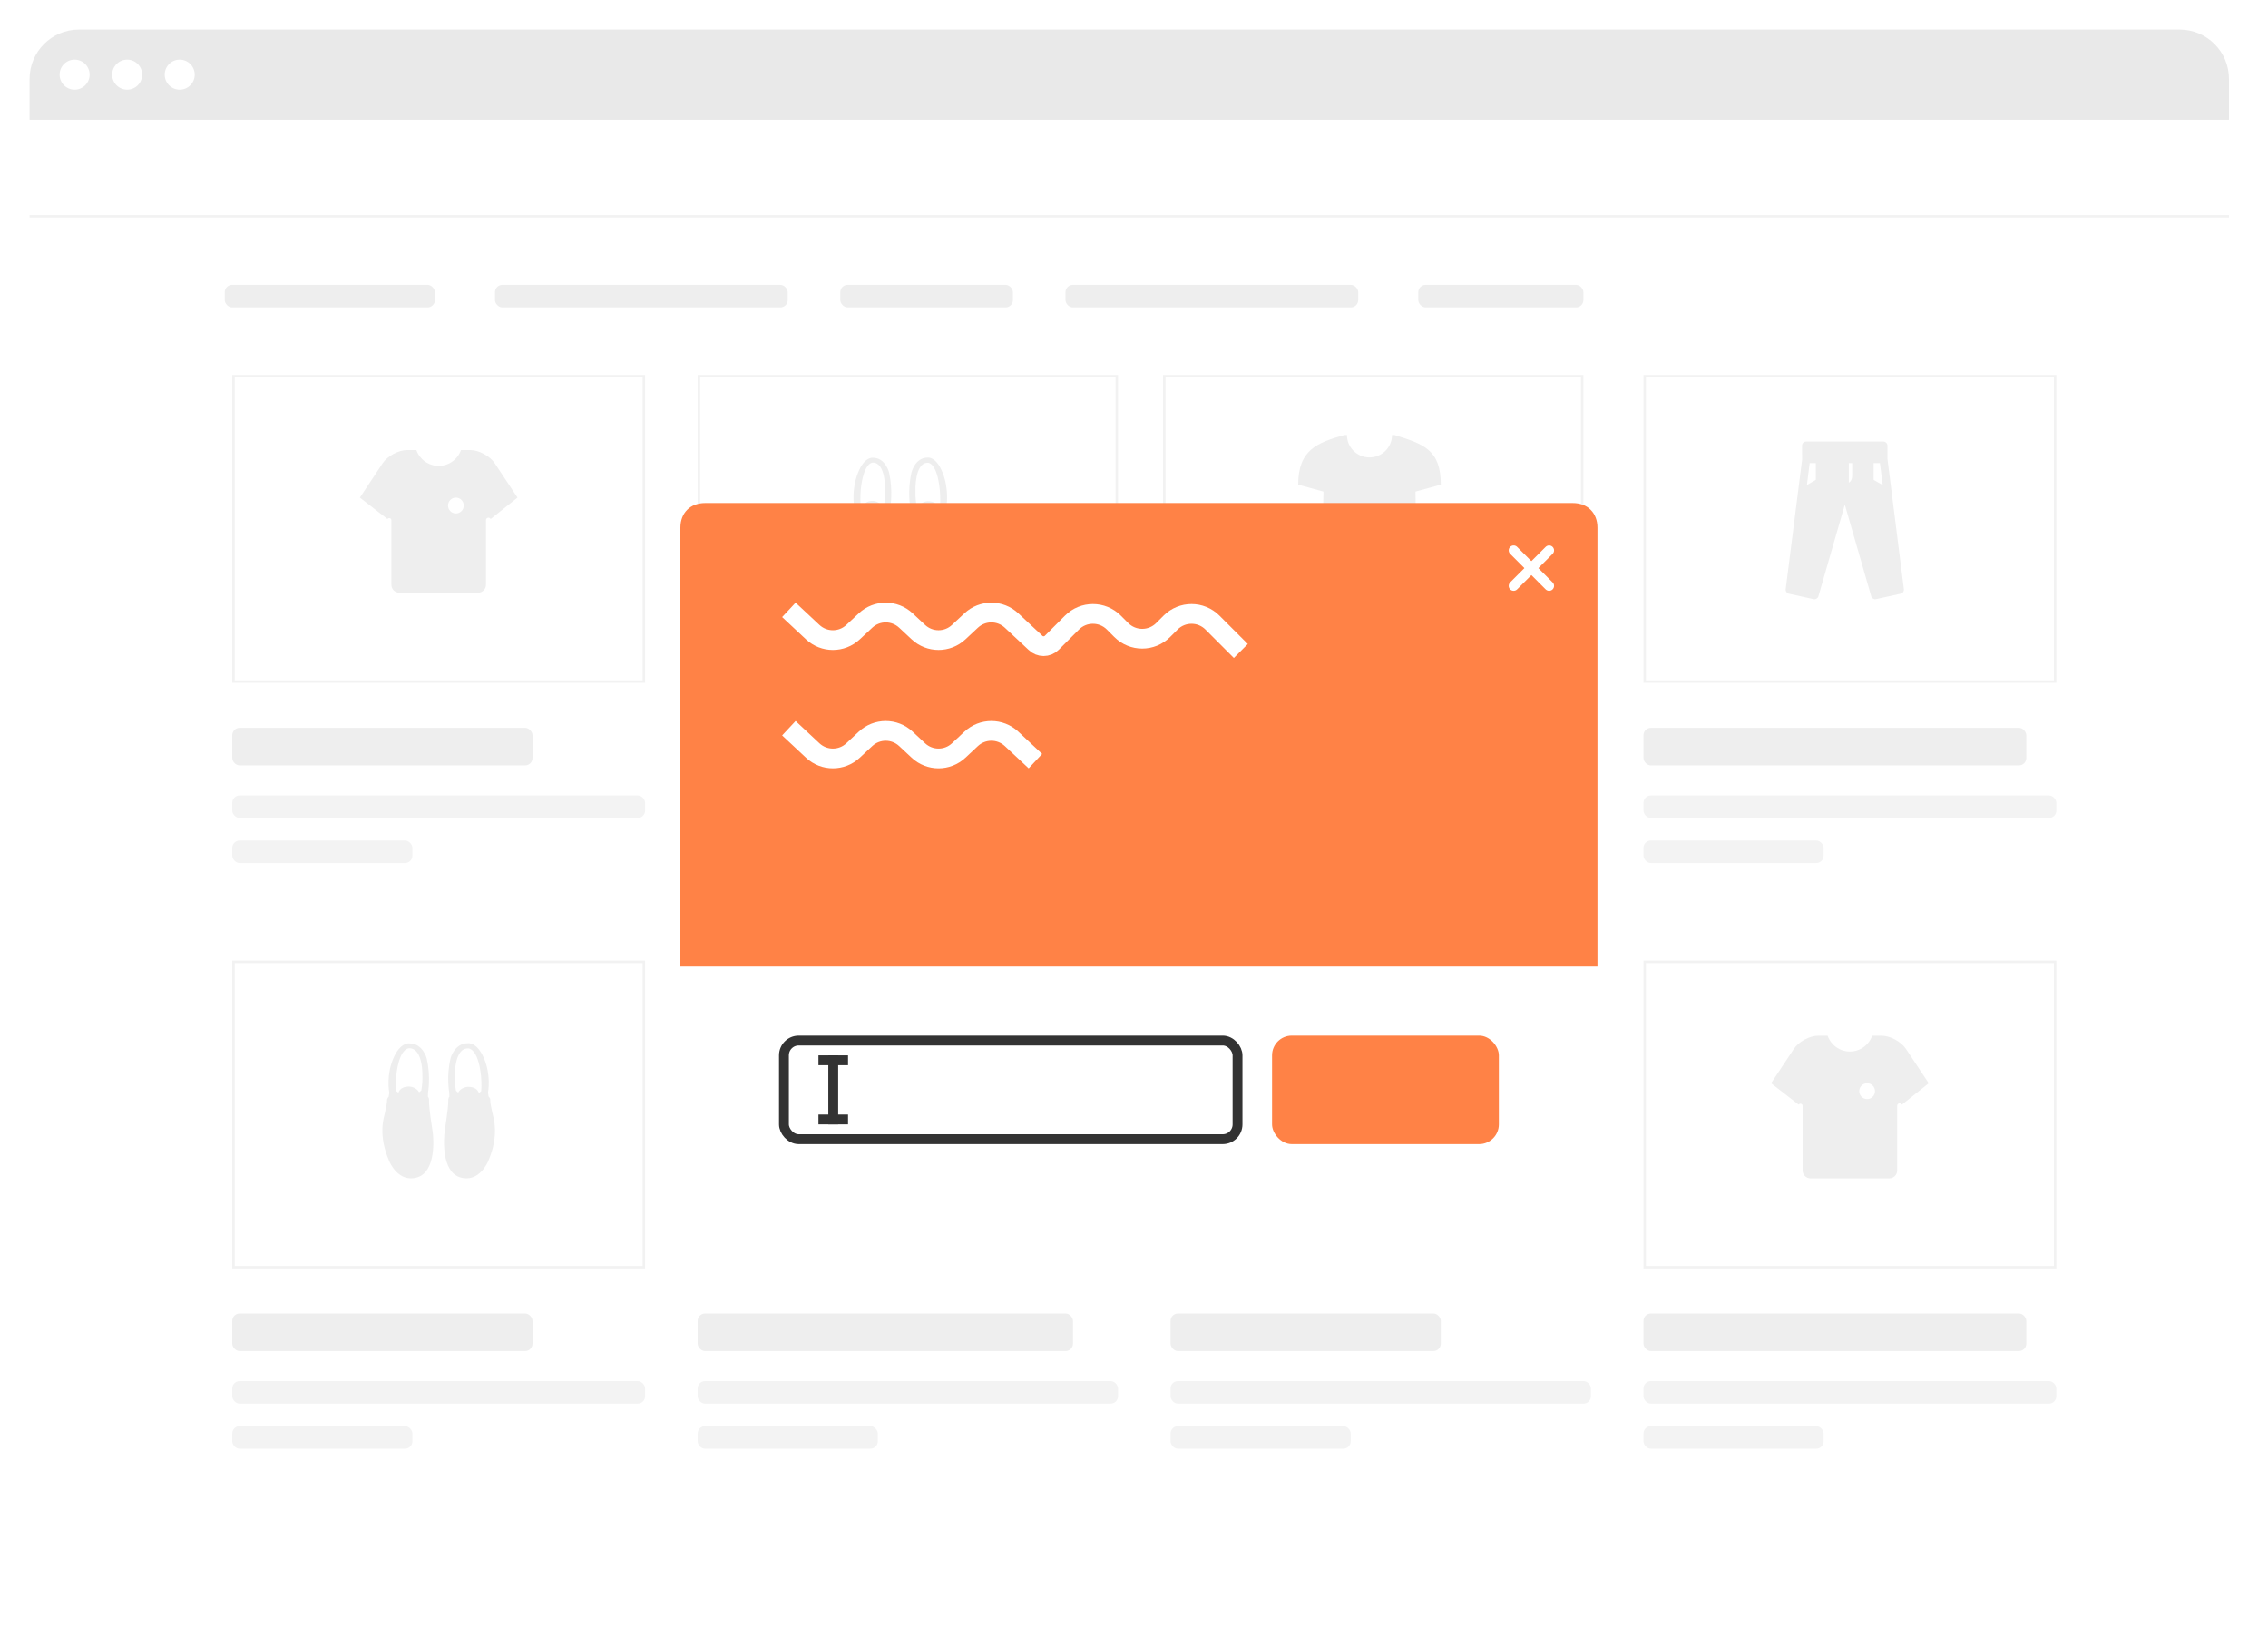 <svg width="230" height="165" viewBox="0 0 230 165" fill="none" xmlns="http://www.w3.org/2000/svg">
<g filter="url(#filter0_d)">
<path d="M226.042 156.338C226.042 159.099 223.804 161.338 221.042 161.338L8 161.338C5.239 161.338 3 159.099 3 156.338L3.001 5.284L226.043 5.284L226.042 156.338Z" fill="white"/>
<path d="M3 8C3 5.239 5.239 3 8 3H221.043C223.805 3 226.043 5.239 226.043 8V12.135H3V8Z" fill="#E9E9E9"/>
<circle cx="7.567" cy="7.567" r="1.522" fill="white"/>
<circle cx="12.896" cy="7.567" r="1.522" fill="white"/>
<circle cx="18.225" cy="7.567" r="1.522" fill="white"/>
<path d="M3 21.936L226.043 21.936" stroke="#F2F2F2" stroke-width="0.25"/>
<rect x="23.553" y="73.795" width="30.45" height="3.806" rx="0.75" fill="#EEEEEE"/>
<rect x="22.792" y="28.882" width="21.315" height="2.284" rx="0.75" fill="#EEEEEE"/>
<rect x="50.197" y="28.882" width="29.688" height="2.284" rx="0.75" fill="#EEEEEE"/>
<rect x="85.214" y="28.882" width="17.509" height="2.284" rx="0.75" fill="#EEEEEE"/>
<rect x="108.051" y="28.882" width="29.688" height="2.284" rx="0.75" fill="#EEEEEE"/>
<rect x="143.829" y="28.882" width="16.747" height="2.284" rx="0.75" fill="#EEEEEE"/>
<rect x="23.553" y="80.647" width="41.868" height="2.284" rx="0.75" fill="#F3F3F3"/>
<rect x="23.553" y="85.214" width="18.27" height="2.284" rx="0.75" fill="#F3F3F3"/>
<rect x="70.75" y="73.795" width="38.062" height="3.806" rx="0.75" fill="#EEEEEE"/>
<rect x="70.75" y="80.647" width="42.629" height="2.284" rx="0.75" fill="#F3F3F3"/>
<rect x="70.75" y="85.214" width="18.27" height="2.284" rx="0.75" fill="#F3F3F3"/>
<rect x="118.708" y="73.795" width="27.405" height="3.806" rx="0.75" fill="#EEEEEE"/>
<rect x="118.708" y="80.647" width="42.629" height="2.284" rx="0.75" fill="#F3F3F3"/>
<rect x="118.708" y="85.214" width="18.27" height="2.284" rx="0.75" fill="#F3F3F3"/>
<rect x="166.667" y="73.795" width="38.823" height="3.806" rx="0.75" fill="#EEEEEE"/>
<rect x="166.667" y="80.647" width="41.868" height="2.284" rx="0.75" fill="#F3F3F3"/>
<rect x="166.667" y="85.214" width="18.27" height="2.284" rx="0.75" fill="#F3F3F3"/>
<rect x="23.678" y="38.142" width="41.618" height="30.961" fill="white" stroke="#F2F2F2" stroke-width="0.25"/>
<rect x="70.875" y="38.142" width="42.38" height="30.961" fill="white" stroke="#F2F2F2" stroke-width="0.25"/>
<rect x="118.072" y="38.142" width="42.38" height="30.961" fill="white" stroke="#F2F2F2" stroke-width="0.25"/>
<path d="M143.568 51.614L143.547 49.84L146.113 49.139C146.113 45.587 144.382 45.029 141.424 44.107H141.167C141.167 44.709 140.926 45.286 140.498 45.712C140.069 46.138 139.488 46.377 138.881 46.377C138.275 46.377 137.694 46.138 137.265 45.712C136.836 45.286 136.595 44.709 136.595 44.107H136.339C133.616 44.868 131.65 45.585 131.65 49.139L134.215 49.84L134.178 51.575L135.163 53.524V56.051L134.222 61.615H143.524L142.583 56.011V53.485L143.568 51.614Z" fill="#EEEEEE"/>
<rect x="166.792" y="38.142" width="41.618" height="30.961" fill="white" stroke="#F2F2F2" stroke-width="0.25"/>
<path fill-rule="evenodd" clip-rule="evenodd" d="M42.227 45.629C42.556 46.565 43.445 47.236 44.488 47.236C45.53 47.236 46.419 46.565 46.749 45.629H47.678C48.565 45.629 49.682 46.23 50.174 46.972L52.481 50.451L49.763 52.62L49.724 52.574C49.573 52.397 49.283 52.504 49.283 52.736V59.293C49.283 59.735 48.919 60.093 48.482 60.093H40.493C40.05 60.093 39.692 59.727 39.692 59.293V52.748C39.692 52.533 39.416 52.445 39.292 52.62L36.495 50.451L38.801 46.972C39.293 46.231 40.413 45.629 41.297 45.629H42.227ZM46.233 50.451C45.792 50.451 45.434 50.811 45.434 51.254C45.434 51.697 45.792 52.058 46.233 52.058C46.674 52.058 47.032 51.697 47.032 51.254C47.032 50.811 46.674 50.451 46.233 50.451Z" fill="#EEEEEE"/>
<path d="M95.97 58.398C95.97 58.398 95.129 60.577 93.341 59.994C91.552 59.41 91.781 56.065 91.873 55.313C91.965 54.56 92.194 53.118 92.209 52.304C92.209 52.304 92.179 51.951 92.316 51.813L92.301 51.368C92.301 51.368 92.01 49.757 92.439 47.884C92.439 47.884 92.805 46.395 94.059 46.395C94.059 46.395 94.915 46.227 95.588 47.915C96.261 49.603 96.001 51.215 95.97 51.414L96.031 51.813C96.031 51.813 96.215 51.951 96.184 52.182C96.169 52.396 96.291 52.964 96.383 53.44C96.475 53.916 97.086 55.681 95.97 58.398ZM95.313 49.711C95.022 46.794 94.075 46.917 94.075 46.917C92.744 46.917 92.836 49.741 92.836 49.741C92.805 50.509 92.943 51.215 92.943 51.215L93.142 51.399C93.448 50.816 94.09 50.816 94.09 50.816C95.007 50.816 95.099 51.445 95.099 51.445L95.328 51.261C95.389 50.647 95.313 49.711 95.313 49.711ZM89.274 59.994C87.485 60.577 86.644 58.398 86.644 58.398C85.528 55.681 86.124 53.931 86.216 53.456C86.308 52.98 86.43 52.412 86.415 52.197C86.4 51.982 86.568 51.829 86.568 51.829L86.629 51.429C86.598 51.23 86.338 49.618 87.011 47.93C87.684 46.242 88.54 46.411 88.54 46.411C89.794 46.411 90.161 47.899 90.161 47.899C90.573 49.757 90.298 51.368 90.298 51.368L90.283 51.813C90.436 51.967 90.39 52.304 90.39 52.304C90.405 53.118 90.619 54.56 90.726 55.313C90.833 56.065 91.063 59.41 89.274 59.994ZM88.525 46.902C88.525 46.902 87.577 46.794 87.286 49.695C87.286 49.695 87.225 50.631 87.271 51.23L87.5 51.414C87.5 51.414 87.592 50.785 88.509 50.785C88.509 50.785 89.152 50.785 89.457 51.368L89.656 51.184C89.656 51.184 89.794 50.478 89.763 49.711C89.763 49.726 89.855 46.902 88.525 46.902Z" fill="#EEEEEE"/>
<path fill-rule="evenodd" clip-rule="evenodd" d="M183.156 44.77C182.897 44.77 182.752 44.986 182.747 45.167H182.753C182.759 45.633 182.74 46.108 182.758 46.57L181.089 59.742C181.062 59.938 181.208 60.146 181.401 60.191L183.922 60.747C184.122 60.793 184.349 60.659 184.405 60.463L187.085 51.163L189.765 60.463C189.82 60.657 190.038 60.789 190.236 60.747L192.762 60.191C192.959 60.149 193.101 59.94 193.075 59.742L191.406 46.502V45.167C191.406 44.957 191.214 44.77 191.002 44.77H183.156H183.156ZM183.519 46.95H184.144V48.654L183.241 49.176L183.519 46.95ZM187.488 46.95H187.829V48.267C187.824 48.53 187.725 48.811 187.488 48.937V46.95ZM190.009 46.95H190.645L190.929 49.182L190.009 48.654V46.95Z" fill="#EEEEEE"/>
<rect x="23.553" y="133.172" width="30.45" height="3.806" rx="0.75" fill="#EEEEEE"/>
<rect x="23.553" y="140.023" width="41.868" height="2.284" rx="0.75" fill="#F3F3F3"/>
<rect x="23.553" y="144.591" width="18.27" height="2.284" rx="0.75" fill="#F3F3F3"/>
<rect x="70.75" y="133.172" width="38.062" height="3.806" rx="0.75" fill="#EEEEEE"/>
<rect x="70.75" y="140.023" width="42.629" height="2.284" rx="0.75" fill="#F3F3F3"/>
<rect x="70.75" y="144.591" width="18.27" height="2.284" rx="0.75" fill="#F3F3F3"/>
<rect x="118.708" y="133.172" width="27.405" height="3.806" rx="0.75" fill="#EEEEEE"/>
<rect x="118.708" y="140.023" width="42.629" height="2.284" rx="0.75" fill="#F3F3F3"/>
<rect x="118.708" y="144.591" width="18.27" height="2.284" rx="0.75" fill="#F3F3F3"/>
<rect x="166.667" y="133.172" width="38.823" height="3.806" rx="0.75" fill="#EEEEEE"/>
<rect x="166.667" y="140.023" width="41.868" height="2.284" rx="0.75" fill="#F3F3F3"/>
<rect x="166.667" y="144.591" width="18.27" height="2.284" rx="0.75" fill="#F3F3F3"/>
<rect x="23.678" y="97.519" width="41.618" height="30.961" fill="white" stroke="#F2F2F2" stroke-width="0.25"/>
<rect x="118.833" y="97.519" width="42.38" height="30.961" fill="white" stroke="#F2F2F2" stroke-width="0.25"/>
<rect x="70.875" y="97.519" width="42.38" height="30.961" fill="white" stroke="#F2F2F2" stroke-width="0.25"/>
<path d="M96.505 110.991L96.485 109.216L98.916 108.516C98.916 104.964 97.276 104.406 94.474 103.484H94.231C94.231 104.086 94.002 104.663 93.596 105.089C93.19 105.514 92.639 105.753 92.065 105.753C91.491 105.753 90.94 105.514 90.534 105.089C90.128 104.663 89.899 104.086 89.899 103.484H89.656C87.076 104.245 85.214 104.962 85.214 108.516L87.645 109.216L87.609 110.951L88.543 112.901V115.428L87.651 120.992H96.463L95.572 115.388V112.861L96.505 110.991Z" fill="#EEEEEE"/>
<rect x="166.792" y="97.519" width="41.618" height="30.961" fill="white" stroke="#F2F2F2" stroke-width="0.25"/>
<path fill-rule="evenodd" clip-rule="evenodd" d="M185.34 105.006C185.67 105.941 186.558 106.613 187.601 106.613C188.643 106.613 189.532 105.941 189.862 105.006H190.791C191.678 105.006 192.795 105.607 193.287 106.349L195.594 109.827L192.876 111.997L192.837 111.95C192.686 111.774 192.396 111.88 192.396 112.113V118.67C192.396 119.112 192.032 119.47 191.595 119.47H183.606C183.164 119.47 182.805 119.104 182.805 118.67V112.124C182.805 111.91 182.529 111.822 182.405 111.997L179.608 109.827L181.914 106.349C182.406 105.607 183.526 105.006 184.41 105.006H185.34ZM189.346 109.827C188.905 109.827 188.547 110.188 188.547 110.631C188.547 111.074 188.905 111.434 189.346 111.434C189.787 111.434 190.145 111.074 190.145 110.631C190.145 110.188 189.787 109.827 189.346 109.827Z" fill="#EEEEEE"/>
<path d="M49.487 117.774C49.487 117.774 48.586 119.954 46.67 119.37C44.753 118.787 44.999 115.441 45.097 114.689C45.196 113.937 45.441 112.495 45.458 111.681C45.458 111.681 45.425 111.328 45.572 111.19L45.556 110.745C45.556 110.745 45.245 109.133 45.703 107.261C45.703 107.261 46.096 105.772 47.44 105.772C47.44 105.772 48.357 105.603 49.078 107.291C49.798 108.98 49.52 110.591 49.487 110.791L49.553 111.19C49.553 111.19 49.749 111.328 49.717 111.558C49.7 111.773 49.831 112.341 49.93 112.817C50.028 113.293 50.683 115.058 49.487 117.774ZM48.783 109.087C48.472 106.171 47.456 106.294 47.456 106.294C46.031 106.294 46.129 109.118 46.129 109.118C46.096 109.885 46.244 110.591 46.244 110.591L46.457 110.776C46.785 110.192 47.472 110.192 47.472 110.192C48.455 110.192 48.554 110.822 48.554 110.822L48.799 110.637C48.865 110.023 48.783 109.087 48.783 109.087ZM42.313 119.37C40.396 119.954 39.495 117.774 39.495 117.774C38.299 115.058 38.938 113.308 39.036 112.832C39.135 112.356 39.266 111.788 39.249 111.574C39.233 111.359 39.413 111.205 39.413 111.205L39.479 110.806C39.446 110.607 39.167 108.995 39.888 107.307C40.609 105.619 41.526 105.787 41.526 105.787C42.87 105.787 43.263 107.276 43.263 107.276C43.705 109.133 43.41 110.745 43.41 110.745L43.394 111.19C43.557 111.343 43.508 111.681 43.508 111.681C43.525 112.495 43.754 113.937 43.869 114.689C43.983 115.441 44.229 118.787 42.313 119.37ZM41.51 106.279C41.51 106.279 40.494 106.171 40.183 109.072C40.183 109.072 40.118 110.008 40.167 110.607L40.412 110.791C40.412 110.791 40.511 110.162 41.494 110.162C41.494 110.162 42.181 110.162 42.509 110.745L42.722 110.561C42.722 110.561 42.87 109.855 42.837 109.087C42.837 109.103 42.935 106.279 41.51 106.279Z" fill="#EEEEEE"/>
<path fill-rule="evenodd" clip-rule="evenodd" d="M135.971 104.331C135.713 104.331 135.567 104.548 135.562 104.729H135.568C135.574 105.194 135.556 105.669 135.574 106.131L133.904 119.303C133.878 119.499 134.023 119.707 134.217 119.752L136.738 120.308C136.937 120.354 137.165 120.221 137.22 120.024L139.9 110.724L142.58 120.024C142.635 120.218 142.853 120.35 143.051 120.308L145.578 119.752C145.774 119.71 145.916 119.501 145.89 119.303L144.221 106.063V104.729C144.221 104.518 144.029 104.331 143.818 104.331H135.971H135.971ZM136.335 106.511H136.959V108.215L136.056 108.737L136.335 106.511ZM140.303 106.511H140.644V107.829C140.64 108.091 140.541 108.372 140.303 108.499V106.511ZM142.824 106.511H143.46L143.744 108.743L142.824 108.215V106.511Z" fill="#EEEEEE"/>
</g>
<g filter="url(#filter1_d)">
<path d="M159.2 127.3H71.7C70.2 127.3 69 126.1 69 124.6V49C69 47.5 70.2 46.3 71.7 46.3H159.2C160.7 46.3 161.9 47.5 161.9 49V124.6C161.9 126.1 160.7 127.3 159.2 127.3Z" fill="white"/>
<path d="M159.297 93H71.703C70.201 93 72.5 93 69 93V48.5C69 47 70 46 71.5 46H159.5C161 46 162 47 162 48.5V93C158.5 93 160.799 93 159.297 93Z" fill="#FF8246"/>
<path d="M157.1 50.8L153.5 54.4" stroke="white" stroke-miterlimit="10" stroke-linecap="round" stroke-linejoin="round"/>
<path d="M153.5 50.8L157.1 54.4" stroke="white" stroke-miterlimit="10" stroke-linecap="round" stroke-linejoin="round"/>
</g>
<rect x="79.5" y="105.5" width="46" height="10" rx="1.5" fill="white" stroke="#333333"/>
<line x1="83" y1="107.5" x2="86" y2="107.5" stroke="#333333"/>
<line x1="83" y1="113.5" x2="86" y2="113.5" stroke="#333333"/>
<line x1="84.5" y1="114" x2="84.5" y2="107" stroke="#333333"/>
<rect x="129" y="105" width="23" height="11" rx="2" fill="#FF8246"/>
<path d="M80 61.833L82.417 64.09C83.57 65.165 85.359 65.165 86.511 64.09L87.775 62.91C88.927 61.835 90.716 61.835 91.868 62.91L93.132 64.09C94.284 65.165 96.073 65.165 97.225 64.09L98.489 62.91C99.641 61.835 101.43 61.835 102.583 62.91L105 65.167V65.167C105.46 65.627 106.206 65.627 106.667 65.167L108.712 63.121C109.884 61.95 111.783 61.95 112.955 63.121L113.712 63.879C114.884 65.05 116.783 65.05 117.955 63.879L118.712 63.121C119.884 61.95 121.783 61.95 122.955 63.121L125.833 66" stroke="white" stroke-width="2"/>
<path d="M80 73.833L82.417 76.09C83.57 77.165 85.359 77.165 86.511 76.09L87.775 74.91C88.927 73.835 90.716 73.835 91.868 74.91L93.132 76.09C94.284 77.165 96.073 77.165 97.225 76.09L98.489 74.91C99.641 73.835 101.43 73.835 102.583 74.91L105 77.167" stroke="white" stroke-width="2"/>
<defs>
<filter id="filter0_d" x="0" y="0" width="229.043" height="164.338" filterUnits="userSpaceOnUse" color-interpolation-filters="sRGB">
<feFlood flood-opacity="0" result="BackgroundImageFix"/>
<feColorMatrix in="SourceAlpha" type="matrix" values="0 0 0 0 0 0 0 0 0 0 0 0 0 0 0 0 0 0 127 0"/>
<feOffset/>
<feGaussianBlur stdDeviation="1.5"/>
<feColorMatrix type="matrix" values="0 0 0 0 0 0 0 0 0 0 0 0 0 0 0 0 0 0 0.1 0"/>
<feBlend mode="normal" in2="BackgroundImageFix" result="effect1_dropShadow"/>
<feBlend mode="normal" in="SourceGraphic" in2="effect1_dropShadow" result="shape"/>
</filter>
<filter id="filter1_d" x="54" y="36" width="123" height="111.3" filterUnits="userSpaceOnUse" color-interpolation-filters="sRGB">
<feFlood flood-opacity="0" result="BackgroundImageFix"/>
<feColorMatrix in="SourceAlpha" type="matrix" values="0 0 0 0 0 0 0 0 0 0 0 0 0 0 0 0 0 0 127 0"/>
<feOffset dy="5"/>
<feGaussianBlur stdDeviation="7.5"/>
<feColorMatrix type="matrix" values="0 0 0 0 0 0 0 0 0 0 0 0 0 0 0 0 0 0 0.1 0"/>
<feBlend mode="normal" in2="BackgroundImageFix" result="effect1_dropShadow"/>
<feBlend mode="normal" in="SourceGraphic" in2="effect1_dropShadow" result="shape"/>
</filter>
</defs>
</svg>
